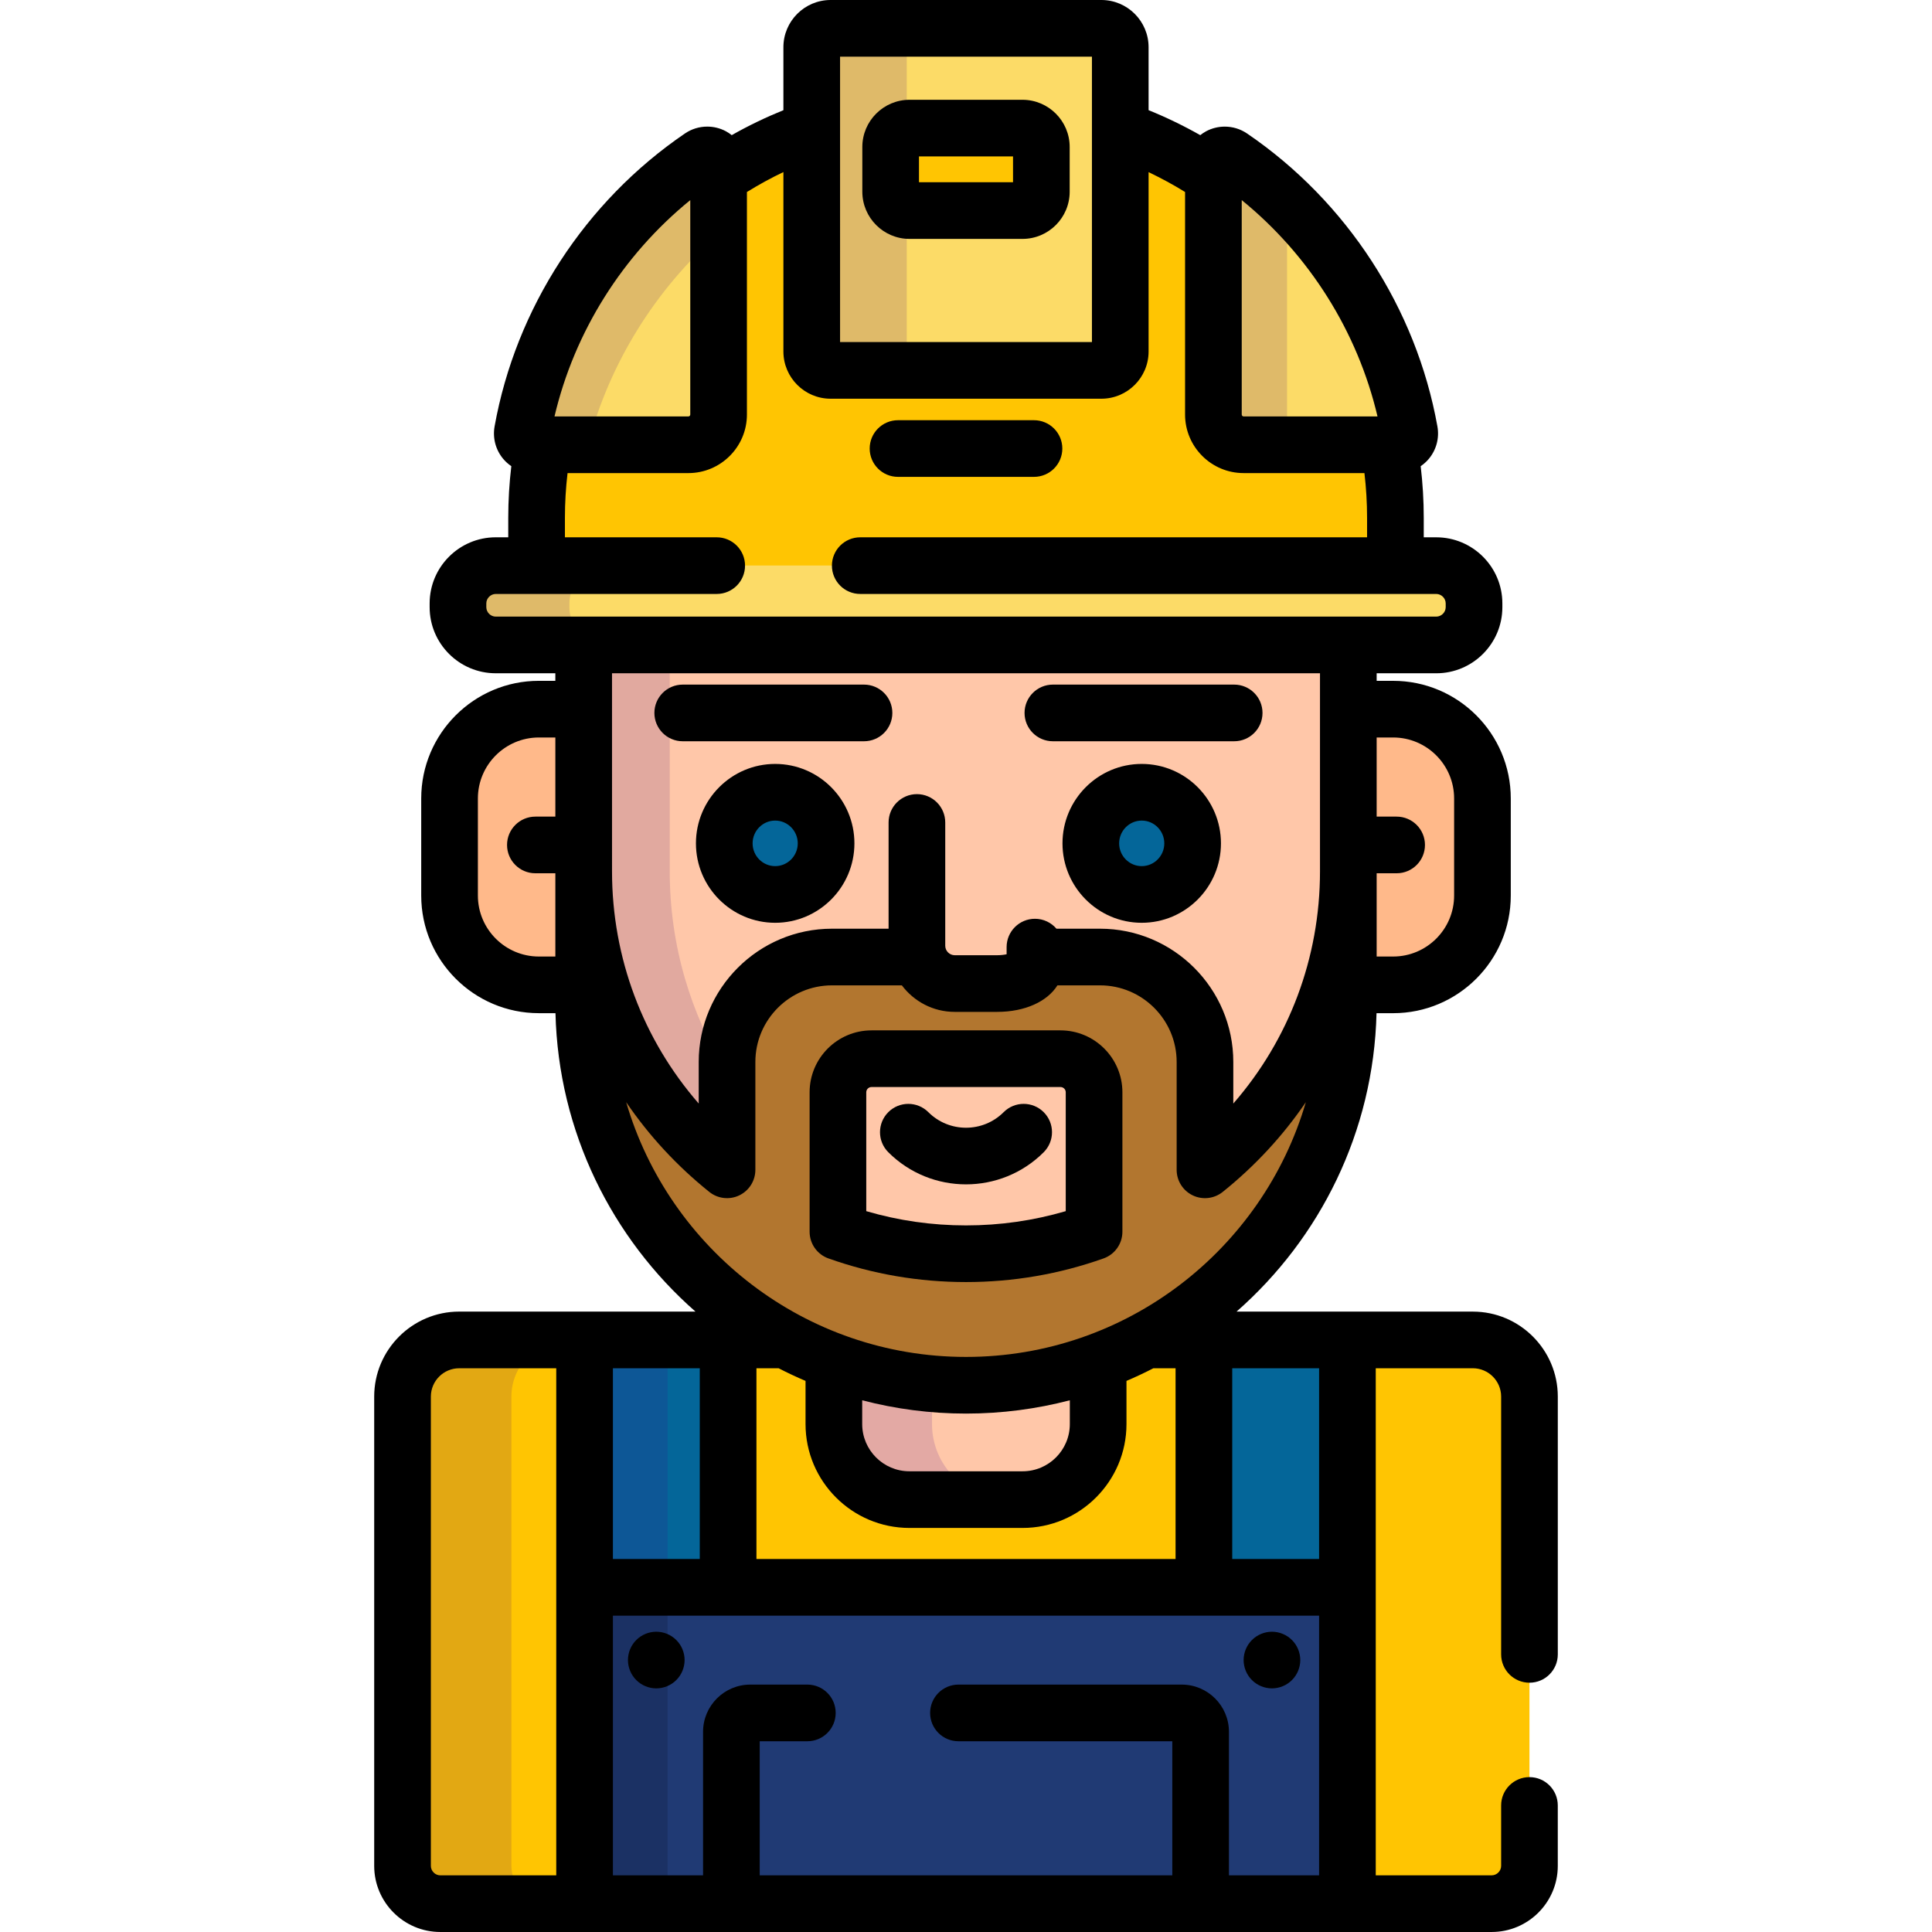 <?xml version="1.0" encoding="iso-8859-1"?>
<!-- Generator: Adobe Illustrator 19.0.0, SVG Export Plug-In . SVG Version: 6.00 Build 0)  -->
<svg version="1.1" id="Capa_1" xmlns="http://www.w3.org/2000/svg" xmlns:xlink="http://www.w3.org/1999/xlink" x="0px" y="0px"
	 viewBox="0 0 512 512" style="enable-background:new 0 0 512 512;" xml:space="preserve">
<g>
	<path style="fill:#FFB98A;" d="M369.197,187.934h-11.878v73.063h11.878c13.072,0,23.667-10.597,23.667-23.668v-25.726
		C392.864,198.531,382.269,187.934,369.197,187.934z"/>
	<path style="fill:#FFB98A;" d="M154.683,187.934h-11.877c-13.072,0-23.669,10.597-23.669,23.668v25.726
		c0,13.072,10.597,23.668,23.669,23.668h11.877V187.934z"/>
</g>
<path style="fill:#FFC502;" d="M390.311,355.097h-86.426c-4.129,2.219-8.428,4.161-12.877,5.799
	c0.004-0.001,0.009-0.002,0.013-0.004v16.502c0,11.011-9.009,20.02-20.02,20.02h-29.998c-11.011,0-20.02-9.009-20.02-20.02v-16.502
	h0.001c-4.443-1.637-8.74-3.578-12.866-5.795h-86.427c-8.258,0-15.015,6.757-15.015,15.015v124.371c0,5.505,4.504,10.01,10.01,10.01
	h278.629c5.505,0,10.01-4.504,10.01-10.01V370.111C405.326,361.853,398.569,355.097,390.311,355.097z"/>
<g style="opacity:0.15;">
	<path style="fill:#3D0072;" d="M135.526,494.483V370.111c0-8.258,6.757-15.015,15.015-15.015h-28.849
		c-8.258,0-15.015,6.757-15.015,15.015v124.371c0,5.505,4.504,10.01,10.01,10.01h28.849
		C140.031,504.493,135.526,499.988,135.526,494.483z"/>
</g>
<rect x="154.922" y="355.097" style="fill:#046699;" width="38.037" height="65.564"/>
<rect x="154.922" y="355.097" style="opacity:0.15;fill:#490089;enable-background:new    ;" width="22.003" height="65.564"/>
<rect x="319.043" y="355.097" style="fill:#046699;" width="38.037" height="65.564"/>
<rect x="154.922" y="420.661" style="fill:#203A74;" width="202.167" height="84.332"/>
<g style="opacity:0.15;">
	<rect x="154.922" y="420.661" style="fill:#030007;" width="22.003" height="84.332"/>
</g>
<path style="fill:#FFC7A9;" d="M256.001,367.108c-12.309,0-24.105-2.197-35.017-6.217v16.502c0,11.011,9.009,20.02,20.02,20.02
	h29.998c11.011,0,20.02-9.009,20.02-20.02v-16.502C280.107,364.911,268.311,367.108,256.001,367.108z"/>
<path style="opacity:0.15;fill:#490089;enable-background:new    ;" d="M246.992,377.394v-10.688
	c-9.065-0.8-17.788-2.786-26.008-5.815v16.502c0,11.011,9.009,20.02,20.02,20.02h26.008
	C256.001,397.413,246.992,388.404,246.992,377.394z"/>
<g>
	<path style="fill:#FFC7A9;" d="M281.038,280.565h-50.074c-4.909,0-8.903,3.993-8.903,8.903v36.953
		c10.612,3.772,22.035,5.832,33.939,5.832c11.906,0,23.329-2.06,33.939-5.832v-36.953
		C289.94,284.558,285.947,280.565,281.038,280.565z"/>
	<path style="fill:#FFC7A9;" d="M357.262,170.917H154.74c-0.034,1.061-0.057,2.129-0.057,3.214v56.802
		c0,31.991,14.831,60.514,37.988,79.082v-28.574c0-15.339,12.48-27.818,27.819-27.818h22.954c1.276,4.062,5.085,7.029,9.553,7.029
		h11.261c5.505,0,10.01-2.173,10.01-4.829c0-0.796,0-1.537,0-2.2h17.243c15.339,0,27.819,12.479,27.819,27.818v28.575
		c23.158-18.568,37.988-47.091,37.988-79.083v-56.802C357.319,173.046,357.296,171.978,357.262,170.917z"/>
</g>
<path id="SVGCleanerId_0" style="fill:#B2762F;" d="M319.331,310.017v-28.575c0-15.339-12.48-27.818-27.819-27.818h-17.243
	c0,0.664,0,1.404,0,2.2c0,2.656-4.504,4.829-10.01,4.829h-11.261c-4.468,0-8.277-2.968-9.553-7.029H220.49
	c-15.339,0-27.819,12.479-27.819,27.818v28.574c-23.157-18.568-37.988-47.091-37.988-79.082v34.856
	c0,55.957,45.362,101.319,101.318,101.319c55.957,0,101.318-45.361,101.318-101.319v-34.856
	C357.319,262.926,342.487,291.449,319.331,310.017z M289.94,326.421c-10.611,3.772-22.035,5.832-33.939,5.832
	c-11.906,0-23.328-2.06-33.939-5.832v-36.953c0-4.909,3.993-8.903,8.903-8.903h50.074c4.909,0,8.903,3.993,8.903,8.903v36.953
	H289.94z"/>
<g>
	<path id="SVGCleanerId_0_1_" style="fill:#B2762F;" d="M319.331,310.017v-28.575c0-15.339-12.48-27.818-27.819-27.818h-17.243
		c0,0.664,0,1.404,0,2.2c0,2.656-4.504,4.829-10.01,4.829h-11.261c-4.468,0-8.277-2.968-9.553-7.029H220.49
		c-15.339,0-27.819,12.479-27.819,27.818v28.574c-23.157-18.568-37.988-47.091-37.988-79.082v34.856
		c0,55.957,45.362,101.319,101.318,101.319c55.957,0,101.318-45.361,101.318-101.319v-34.856
		C357.319,262.926,342.487,291.449,319.331,310.017z M289.94,326.421c-10.611,3.772-22.035,5.832-33.939,5.832
		c-11.906,0-23.328-2.06-33.939-5.832v-36.953c0-4.909,3.993-8.903,8.903-8.903h50.074c4.909,0,8.903,3.993,8.903,8.903v36.953
		H289.94z"/>
</g>
<g style="opacity:0.15;">
	<path style="fill:#330068;" d="M192.671,310.016v-25.711c-9.625-15.497-15.185-33.785-15.185-53.371v-56.802
		c0-1.085,0.023-2.153,0.057-3.214h-22.804c-0.034,1.061-0.057,2.129-0.057,3.214v56.802
		C154.683,262.925,169.516,291.448,192.671,310.016z"/>
</g>
<path style="fill:#FFC502;" d="M329.573,117.865c-4.415,0-8.008-3.593-8.008-8.008V46.726c-7.601-5.116-15.885-9.294-24.682-12.382
	v58.808c0,2.753-2.252,5.005-5.005,5.005h-71.754c-2.753,0-5.005-2.252-5.005-5.005V34.344c-8.798,3.088-17.081,7.266-24.682,12.381
	v63.133c0,4.415-3.593,8.008-8.008,8.008h-38.509c-1.128,6.289-1.718,12.765-1.718,19.379v12.652H369.8v-12.652
	c0-6.613-0.59-13.09-1.718-19.379H329.573z"/>
<g>
	<ellipse style="fill:#046699;" cx="205.432" cy="223.498" rx="13.49" ry="13.542"/>
	<ellipse style="fill:#046699;" cx="302.566" cy="223.498" rx="13.49" ry="13.542"/>
</g>
<path style="fill:#FCDB67;" d="M390.632,160.907c0,5.505-4.504,10.01-10.01,10.01H131.379c-5.505,0-10.01-4.504-10.01-10.01v-1.001
	c0-5.505,4.504-10.01,10.01-10.01h249.243c5.505,0,10.01,4.504,10.01,10.01V160.907z"/>
<g style="opacity:0.15;">
	<path style="fill:#3D0072;" d="M150.898,160.907v-1.001c0-5.505,4.504-10.01,10.01-10.01h-29.529c-5.505,0-10.01,4.504-10.01,10.01
		v1.001c0,5.505,4.504,10.01,10.01,10.01h29.529C155.403,170.917,150.898,166.413,150.898,160.907z"/>
</g>
<path style="fill:#FCDB67;" d="M296.883,93.152c0,2.753-2.252,5.005-5.005,5.005h-71.754c-2.753,0-5.005-2.252-5.005-5.005v-80.64
	c0-2.753,2.252-5.005,5.005-5.005h71.754c2.753,0,5.005,2.252,5.005,5.005V93.152z"/>
<g style="opacity:0.15;">
	<path style="fill:#3D0072;" d="M240.302,93.152v-80.64c0-2.753,2.252-5.005,5.005-5.005h-25.183c-2.753,0-5.005,2.252-5.005,5.005
		v80.64c0,2.753,2.252,5.005,5.005,5.005h25.183C242.554,98.157,240.302,95.905,240.302,93.152z"/>
</g>
<path style="fill:#FCDB67;" d="M141.418,117.865c-0.89,0-1.733-0.394-2.303-1.076c-0.571-0.683-0.81-1.582-0.653-2.456
	c5.266-29.355,22.499-55.872,47.281-72.752c0.508-0.346,1.098-0.522,1.691-0.522c0.48,0,0.963,0.115,1.403,0.348
	c0.983,0.522,1.6,1.543,1.6,2.655v65.794c0,4.415-3.593,8.008-8.008,8.008L141.418,117.865L141.418,117.865z"/>
<g style="opacity:0.15;">
	<path style="fill:#3D0072;" d="M190.437,61.946V44.063c0-1.112-0.616-2.134-1.6-2.655c-0.44-0.232-0.923-0.348-1.403-0.348
		c-0.593,0-1.183,0.175-1.691,0.522c-24.783,16.879-42.016,43.396-47.281,72.752c-0.156,0.875,0.082,1.774,0.653,2.456
		c0.57,0.683,1.413,1.076,2.303,1.076h14.4C161.483,96.297,173.644,76.701,190.437,61.946z"/>
</g>
<path style="fill:#FCDB67;" d="M370.584,117.865c0.89,0,1.733-0.394,2.303-1.076c0.571-0.683,0.81-1.582,0.653-2.456
	c-5.266-29.355-22.499-55.872-47.281-72.752c-0.508-0.346-1.098-0.522-1.691-0.522c-0.48,0-0.963,0.115-1.403,0.348
	c-0.983,0.522-1.6,1.543-1.6,2.655v65.794c0,4.415,3.592,8.008,8.008,8.008L370.584,117.865L370.584,117.865z"/>
<g style="opacity:0.15;">
	<path style="fill:#3D0072;" d="M341.084,109.857v-56.18c-4.568-4.428-9.523-8.485-14.825-12.097
		c-0.508-0.346-1.098-0.522-1.691-0.522c-0.48,0-0.963,0.115-1.403,0.348c-0.983,0.522-1.6,1.543-1.6,2.655v65.794
		c0,4.415,3.592,8.008,8.008,8.008h19.519C344.677,117.865,341.084,114.273,341.084,109.857z"/>
</g>
<path style="fill:#FFC502;" d="M275.969,50.8c0,2.753-2.252,5.005-5.005,5.005h-29.927c-2.753,0-5.005-2.252-5.005-5.005V38.956
	c0-2.753,2.252-5.005,5.005-5.005h29.927c2.753,0,5.005,2.252,5.005,5.005V50.8z"/>
<path d="M205.43,244.548c11.577,0,20.998-9.443,20.998-21.05s-9.419-21.05-20.998-21.05s-20.998,9.443-20.998,21.05
	S193.851,244.548,205.43,244.548z M205.43,217.462c3.298,0,5.983,2.708,5.983,6.035s-2.684,6.035-5.983,6.035
	s-5.983-2.708-5.983-6.035S202.13,217.462,205.43,217.462z"/>
<path d="M302.569,202.448c-11.578,0-20.999,9.443-20.999,21.05s9.42,21.05,20.999,21.05c11.577,0,20.997-9.443,20.997-21.05
	S314.148,202.448,302.569,202.448z M302.569,229.533c-3.299,0-5.984-2.708-5.984-6.035s2.685-6.035,5.984-6.035
	c3.298,0,5.983,2.708,5.983,6.035S305.869,229.533,302.569,229.533z"/>
<path d="M237.983,126.374h36.035c4.146,0,7.507-3.36,7.507-7.507s-3.361-7.507-7.507-7.507h-36.035c-4.146,0-7.507,3.36-7.507,7.507
	S233.837,126.374,237.983,126.374z"/>
<path d="M236.482,188.935c0-4.147-3.361-7.507-7.507-7.507h-48.047c-4.146,0-7.507,3.36-7.507,7.507
	c0,4.147,3.361,7.507,7.507,7.507h48.047C233.121,196.442,236.482,193.082,236.482,188.935z"/>
<path d="M279.023,196.442h48.047c4.146,0,7.507-3.36,7.507-7.507c0-4.147-3.361-7.507-7.507-7.507h-48.047
	c-4.146,0-7.507,3.36-7.507,7.507C271.516,193.082,274.877,196.442,279.023,196.442z"/>
<path d="M405.326,445.935c4.146,0,7.507-3.36,7.507-7.507v-68.317c0-12.418-10.103-22.522-22.522-22.522h-62.618
	c22.113-19.405,36.323-47.607,37.099-79.085h4.404c17.19,0,31.174-13.986,31.174-31.175v-25.726
	c0-17.191-13.985-31.175-31.174-31.175h-4.37v-2.002h15.796c9.658,0,17.517-7.859,17.517-17.517v-1.001
	c0-9.658-7.859-17.517-17.517-17.517h-3.316v-5.145c0-4.638-0.282-9.209-0.812-13.707c0.791-0.54,1.521-1.178,2.15-1.931
	c2.001-2.392,2.834-5.525,2.284-8.599c-5.62-31.329-24.006-59.623-50.441-77.629c-1.752-1.194-3.8-1.826-5.921-1.826
	c-1.704,0-3.4,0.42-4.919,1.222c-0.563,0.298-1.076,0.657-1.566,1.041c-4.396-2.493-8.97-4.707-13.694-6.622V12.512
	c0-6.9-5.612-12.512-12.512-12.512h-71.754c-6.9,0-12.512,5.612-12.512,12.512v16.689c-4.726,1.915-9.301,4.121-13.696,6.614
	c-0.491-0.387-1.008-0.748-1.575-1.048c-1.506-0.796-3.204-1.216-4.907-1.216c-2.121,0-4.169,0.632-5.917,1.823
	c-26.439,18.008-44.825,46.303-50.445,77.636c-0.549,3.07,0.284,6.203,2.281,8.59c0.63,0.755,1.361,1.394,2.154,1.936
	c-0.53,4.497-0.813,9.07-0.813,13.707v5.145h-3.315c-9.658,0-17.517,7.859-17.517,17.517v1.001c0,9.658,7.859,17.517,17.517,17.517
	h15.796v2.002h-4.369c-17.191,0-31.176,13.986-31.176,31.175v25.726c0,17.191,13.986,31.175,31.176,31.175h4.403
	c0.775,31.479,14.987,59.68,37.099,79.085h-62.618c-12.419,0-22.522,10.104-22.522,22.522v124.372
	c0,9.658,7.859,17.517,17.517,17.517h278.629c9.658,0,17.517-7.859,17.517-17.517v-16.017c0-4.147-3.361-7.507-7.507-7.507
	c-4.146,0-7.507,3.36-7.507,7.507v16.017c0,1.356-1.146,2.502-2.502,2.502h-30.725v-31.781v-44.544v-58.057h25.72
	c4.14,0,7.507,3.367,7.507,7.507v68.317C397.818,442.575,401.18,445.935,405.326,445.935z M147.176,216.412h-5.296
	c-4.146,0-7.507,3.36-7.507,7.507c0,4.147,3.361,7.507,7.507,7.507h5.296v22.063h-4.369c-8.912,0-16.162-7.25-16.162-16.162v-25.726
	c0-8.911,7.25-16.161,16.162-16.161h4.369V216.412z M369.197,195.441c8.911,0,16.16,7.25,16.16,16.161v25.726
	c0,8.911-7.25,16.162-16.16,16.162h-4.37v-22.063h5.296c4.146,0,7.507-3.36,7.507-7.507c0-4.147-3.361-7.507-7.507-7.507h-5.296
	v-20.971H369.197z M329.072,53.031c17.935,14.584,30.715,34.903,35.981,57.327h-35.481c-0.271,0-0.5-0.229-0.5-0.5V53.031z
	 M222.626,15.015h66.749V90.65h-66.749L222.626,15.015L222.626,15.015z M182.93,53.032v56.825c0,0.271-0.229,0.5-0.5,0.5h-35.48
	C152.217,87.934,164.994,67.617,182.93,53.032z M131.379,163.41c-1.356,0-2.502-1.146-2.502-2.502v-1.001
	c0-1.356,1.146-2.502,2.502-2.502h58.557c4.146,0,7.507-3.36,7.507-7.507c0-4.147-3.361-7.507-7.507-7.507h-40.227v-5.145
	c0-4.017,0.241-7.977,0.699-11.872h32.02c8.555,0,15.515-6.96,15.515-15.515V50.88c3.115-1.929,6.341-3.695,9.667-5.282v47.554
	c0,6.9,5.612,12.512,12.512,12.512h71.754c6.9,0,12.512-5.612,12.512-12.512V45.616c3.321,1.592,6.554,3.337,9.667,5.264v58.978
	c0,8.555,6.96,15.515,15.515,15.515h32.02c0.458,3.896,0.699,7.856,0.699,11.872v5.145H227.974c-4.146,0-7.507,3.36-7.507,7.507
	c0,4.147,3.361,7.507,7.507,7.507h152.649c1.356,0,2.502,1.146,2.502,2.502v1.001c0,1.356-1.146,2.502-2.502,2.502H131.379z
	 M162.19,178.424h187.621v52.509c0,22.909-8.22,44.587-22.973,61.519v-11.011c0-19.479-15.847-35.326-35.326-35.326h-11.543
	c-1.376-1.608-3.417-2.629-5.699-2.629c-4.146,0-7.507,3.36-7.507,7.507v1.896c-0.66,0.143-1.508,0.255-2.502,0.255h-11.261
	c-1.356,0-2.502-1.146-2.502-2.502v-32.681c0-4.147-3.361-7.507-7.507-7.507s-7.507,3.36-7.507,7.507v28.153h-14.991
	c-19.479,0-35.327,15.846-35.327,35.325v11.01c-14.753-16.932-22.973-38.61-22.973-61.518L162.19,178.424L162.19,178.424z
	 M165.941,292.085c6.032,8.857,13.424,16.882,22.035,23.788c2.252,1.806,5.343,2.159,7.945,0.911
	c2.604-1.249,4.259-3.881,4.259-6.769v-28.574c0-11.2,9.112-20.311,20.312-20.311h18.51c3.198,4.258,8.274,7.029,13.997,7.029
	h11.261c7.4,0,13.305-2.765,15.971-7.029h11.282c11.2,0,20.312,9.111,20.312,20.311v28.575c0,2.888,1.656,5.519,4.259,6.769
	c2.602,1.248,5.692,0.896,7.945-0.911c8.61-6.904,16.002-14.93,22.034-23.787c-11.396,38.971-47.456,67.514-90.06,67.514
	S177.337,331.054,165.941,292.085z M241.003,404.92h29.998c15.178,0,27.527-12.349,27.527-27.527v-11.44
	c2.422-1.032,4.8-2.15,7.129-3.35h5.881v50.549H200.465v-50.549h5.88c2.33,1.2,4.709,2.317,7.131,3.351v11.439
	C213.476,392.572,225.825,404.92,241.003,404.92z M228.491,377.394v-6.307c8.791,2.299,18.009,3.528,27.51,3.528
	c9.502,0,18.721-1.23,27.512-3.528v6.307c0,6.9-5.613,12.512-12.512,12.512h-29.998
	C234.104,389.906,228.491,384.293,228.491,377.394z M162.428,362.604h23.022v50.549h-23.022V362.604z M147.413,420.661v44.544
	v31.781h-30.726c-1.356,0-2.502-1.146-2.502-2.502V370.111c0-4.14,3.367-7.507,7.507-7.507h25.721V420.661z M349.575,496.985
	h-23.891v-38.037c0-6.9-5.612-12.512-12.512-12.512h-59.173c-4.146,0-7.507,3.36-7.507,7.507s3.361,7.507,7.507,7.507h56.67v35.535
	H201.333v-35.535h12.626c4.146,0,7.507-3.36,7.507-7.507s-3.361-7.507-7.507-7.507H198.83c-6.9,0-12.512,5.612-12.512,12.512v38.037
	h-23.891v-68.817h187.149L349.575,496.985L349.575,496.985z M349.575,413.153h-23.022v-50.549h23.022V413.153z"/>
<path d="M173.921,447.437c1.972,0,3.914-0.801,5.305-2.202c1.401-1.391,2.202-3.333,2.202-5.305c0-1.982-0.801-3.914-2.202-5.305
	c-1.391-1.401-3.323-2.202-5.305-2.202c-1.972,0-3.914,0.801-5.305,2.202c-1.401,1.391-2.202,3.322-2.202,5.305
	c0,1.981,0.801,3.914,2.202,5.305C170.007,446.636,171.949,447.437,173.921,447.437z"/>
<path d="M337.08,447.437c1.972,0,3.914-0.801,5.305-2.202c1.401-1.391,2.202-3.333,2.202-5.305c0-1.982-0.801-3.914-2.202-5.305
	c-1.391-1.401-3.333-2.202-5.305-2.202s-3.914,0.801-5.305,2.202c-1.401,1.391-2.202,3.322-2.202,5.305
	c0,1.981,0.801,3.914,2.202,5.305C333.166,446.636,335.108,447.437,337.08,447.437z"/>
<path d="M219.546,333.494c11.696,4.158,23.961,6.266,36.455,6.266c12.494,0,24.759-2.108,36.454-6.266
	c2.993-1.064,4.993-3.897,4.993-7.073v-36.953c0-9.048-7.361-16.41-16.41-16.41h-50.074c-9.049,0-16.41,7.362-16.41,16.41v36.953
	C214.555,329.597,216.553,332.43,219.546,333.494z M229.569,289.468c0-0.77,0.626-1.395,1.395-1.395h50.074
	c0.77,0,1.395,0.626,1.395,1.395v31.499c-8.554,2.509-17.422,3.779-26.432,3.779c-9.01,0-17.877-1.269-26.432-3.78v-31.498H229.569z
	"/>
<path d="M276.593,305.352c2.932-2.933,2.932-7.686,0-10.617c-2.932-2.931-7.686-2.931-10.617,0c-5.5,5.502-14.45,5.5-19.952,0
	c-2.932-2.931-7.686-2.931-10.616,0.001c-2.932,2.933-2.931,7.685,0.001,10.616c5.678,5.677,13.136,8.515,20.592,8.515
	C263.458,313.867,270.917,311.029,276.593,305.352z"/>
<path d="M270.965,26.444h-29.927c-6.9,0-12.512,5.612-12.512,12.512V50.8c0,6.9,5.612,12.512,12.512,12.512h29.927
	c6.9,0,12.512-5.612,12.512-12.512V38.956C283.477,32.056,277.864,26.444,270.965,26.444z M268.462,48.297H243.54v-6.839h24.922
	V48.297z"/>
<g>
</g>
<g>
</g>
<g>
</g>
<g>
</g>
<g>
</g>
<g>
</g>
<g>
</g>
<g>
</g>
<g>
</g>
<g>
</g>
<g>
</g>
<g>
</g>
<g>
</g>
<g>
</g>
<g>
</g>
</svg>
